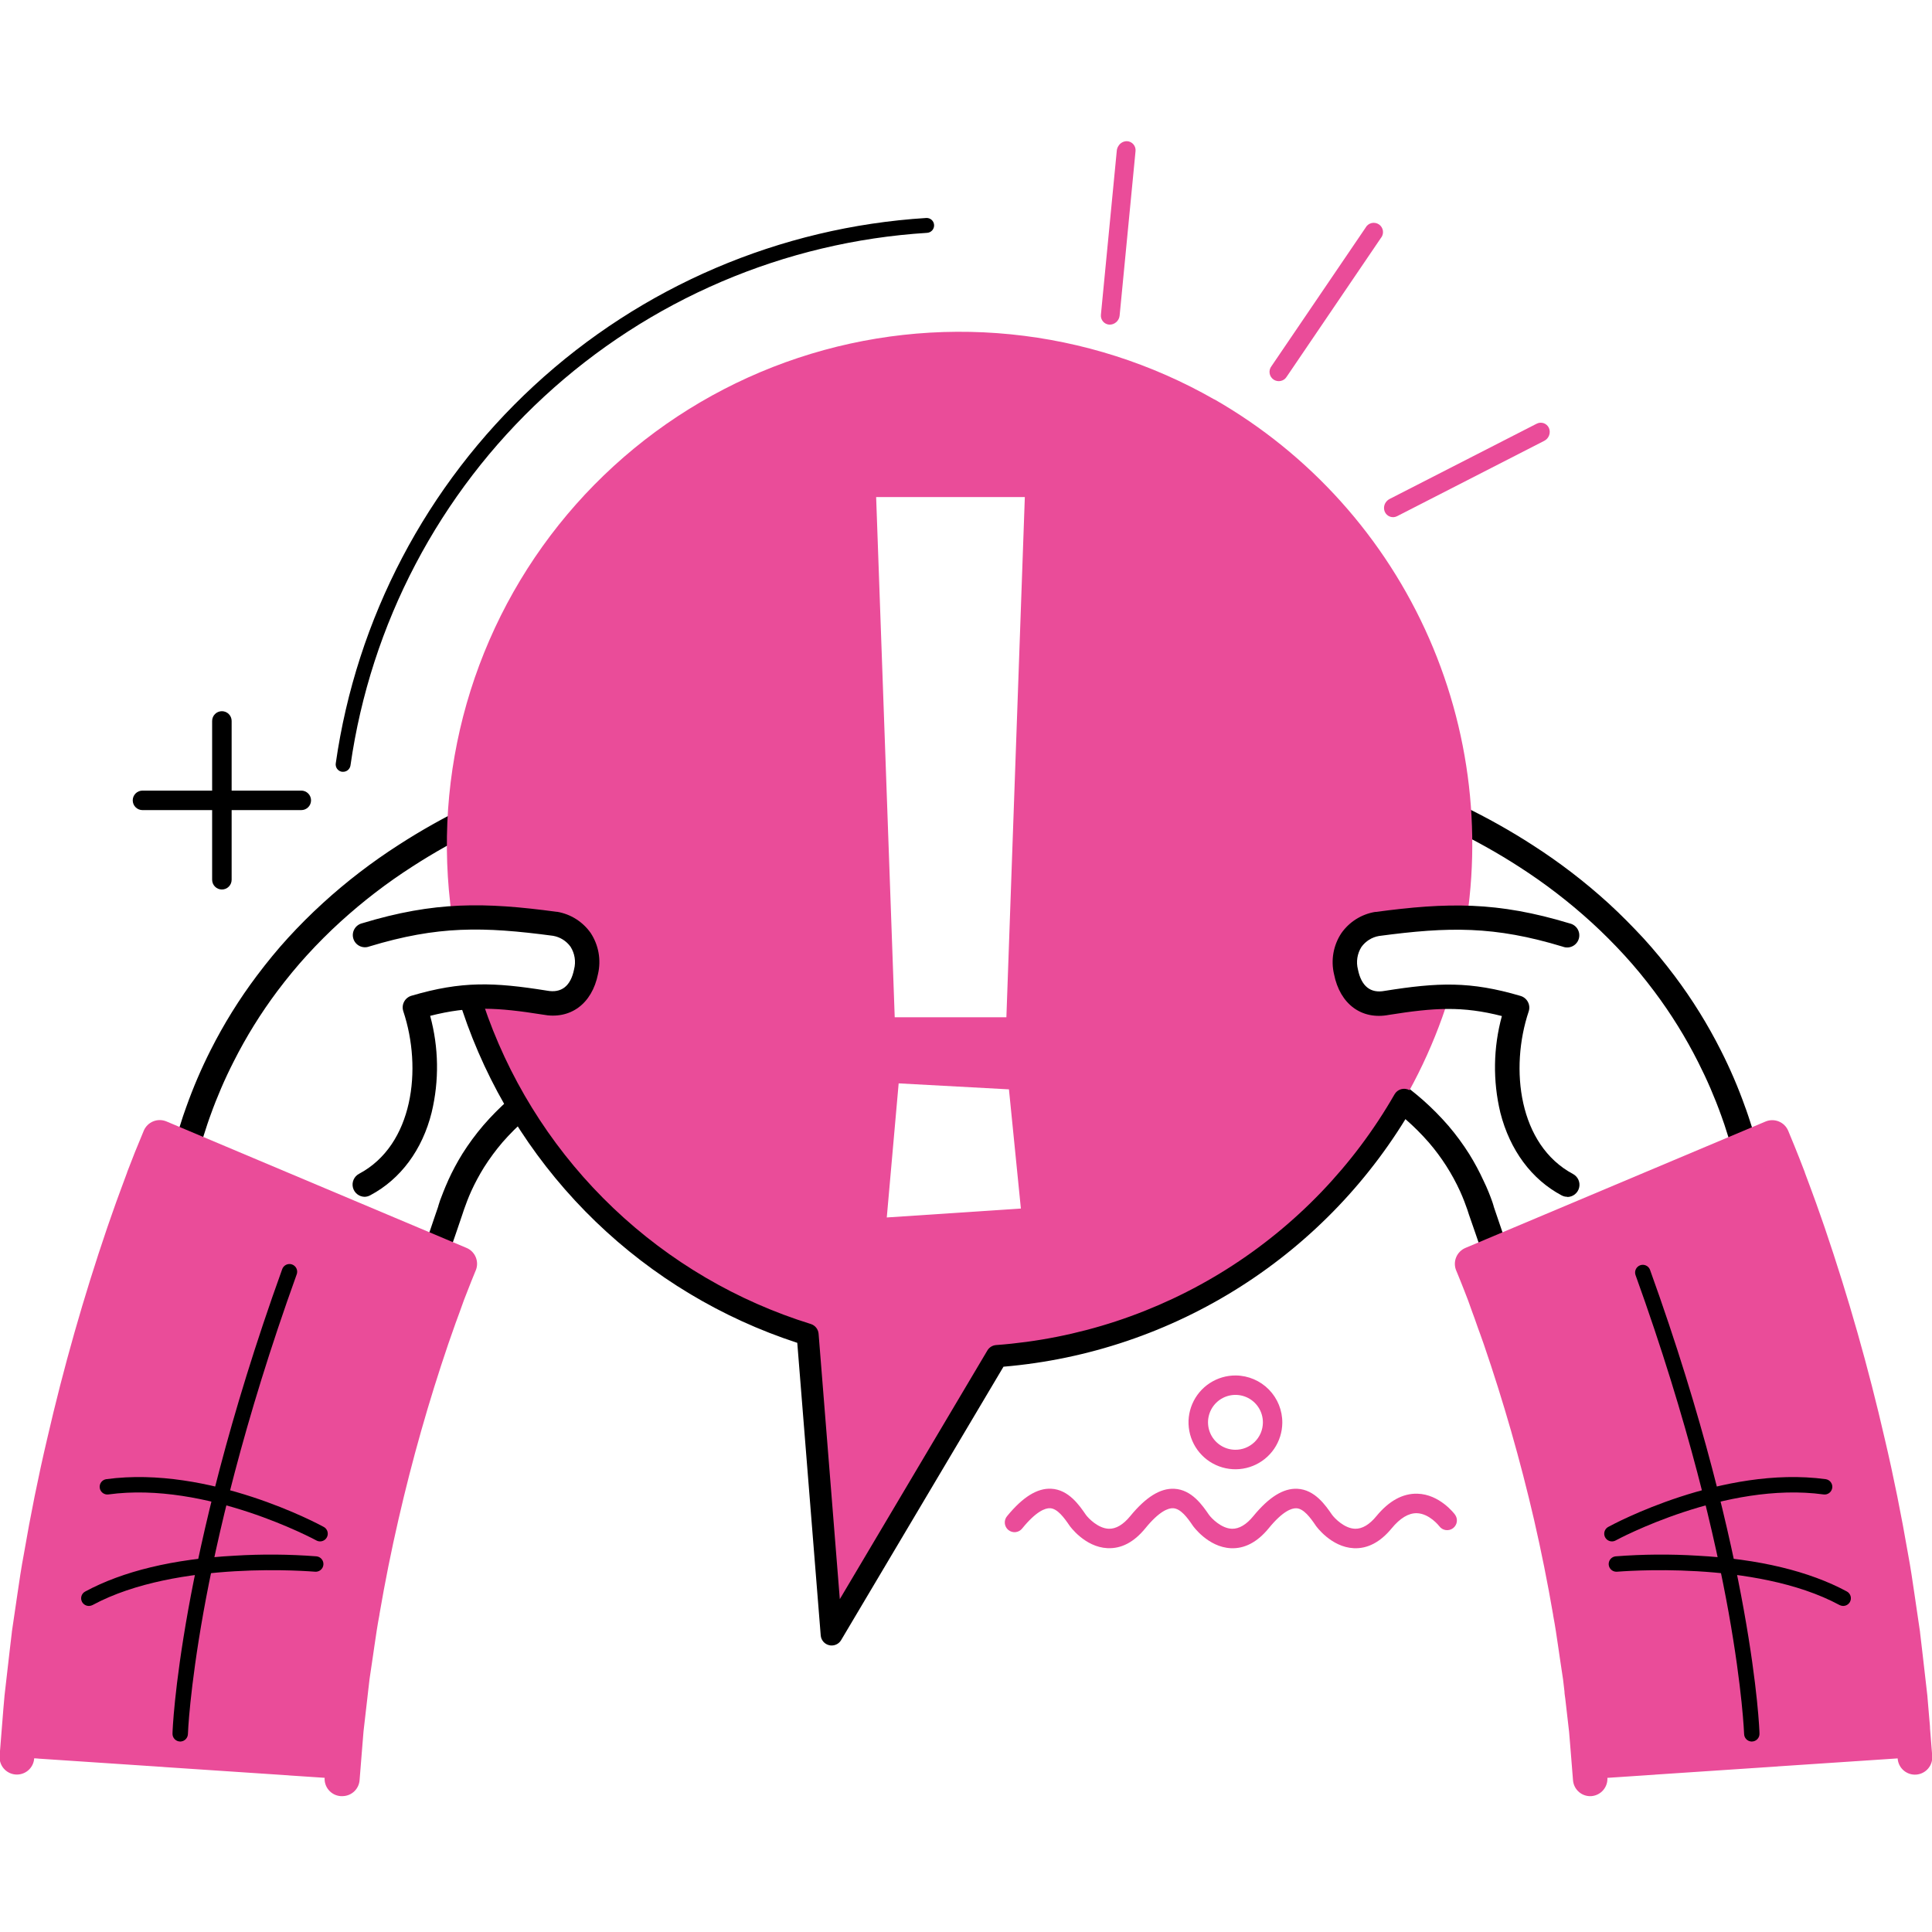 <svg viewBox="0 0 192 192" fill="none" xmlns="http://www.w3.org/2000/svg">
<rect x="0" y="0" width="192" height="192" fill="#333333" stroke="none"/>
<g clip-path="url(#clip0_3988_2039)">
<rect width="192" height="192" fill="white"/>
<path d="M118.555 151.64C118.555 151.64 120.045 153.753 122.316 153.859C123.677 153.924 124.941 153.264 126.067 151.898C127.451 150.195 128.347 149.868 128.836 149.891C129.56 149.923 130.22 150.814 130.778 151.64C130.778 151.64 132.269 153.753 134.539 153.859C135.9 153.924 137.165 153.264 138.291 151.898C139.131 150.874 139.975 150.366 140.792 150.38C142.056 150.408 143.021 151.654 143.039 151.677C143.193 151.883 143.422 152.02 143.676 152.057C143.931 152.094 144.189 152.029 144.396 151.875C144.602 151.721 144.739 151.492 144.776 151.238C144.813 150.983 144.748 150.725 144.594 150.518C144.534 150.435 143.071 148.497 140.852 148.442C139.403 148.405 138.037 149.153 136.791 150.666C136.09 151.524 135.37 151.944 134.664 151.926C133.607 151.894 132.643 150.897 132.38 150.541C131.743 149.619 130.677 148.036 128.923 147.953C127.539 147.888 126.113 148.774 124.558 150.666C123.857 151.524 123.137 151.944 122.431 151.926C121.374 151.894 120.405 150.897 120.147 150.541C119.51 149.619 118.444 148.036 116.69 147.953C115.306 147.888 113.88 148.774 112.325 150.666C111.624 151.524 110.904 151.944 110.198 151.926C109.141 151.894 108.172 150.897 107.914 150.541C107.277 149.619 106.211 148.031 104.457 147.948C103.073 147.884 101.647 148.769 100.092 150.661C100.007 150.759 99.942 150.873 99.902 150.996C99.862 151.119 99.846 151.249 99.857 151.378C99.867 151.507 99.904 151.633 99.964 151.747C100.024 151.862 100.106 151.964 100.206 152.046C100.306 152.128 100.422 152.19 100.546 152.227C100.67 152.264 100.8 152.276 100.929 152.261C101.058 152.247 101.182 152.207 101.295 152.144C101.408 152.081 101.507 151.996 101.587 151.894C102.971 150.191 103.871 149.863 104.356 149.886C105.085 149.919 105.74 150.809 106.303 151.635C106.303 151.635 107.789 153.749 110.059 153.855C111.444 153.919 112.69 153.259 113.811 151.894C115.195 150.191 116.095 149.863 116.58 149.886C117.336 149.923 117.996 150.809 118.555 151.64Z" fill="#EA4C99"/>
<path d="M29.942 78.569H23.02V71.647C23.02 71.39 22.918 71.144 22.736 70.962C22.555 70.78 22.308 70.678 22.051 70.678C21.794 70.678 21.548 70.78 21.366 70.962C21.184 71.144 21.082 71.39 21.082 71.647V78.569H14.16C13.903 78.569 13.657 78.671 13.475 78.853C13.293 79.035 13.191 79.281 13.191 79.538C13.191 79.795 13.293 80.042 13.475 80.223C13.657 80.405 13.903 80.507 14.16 80.507H21.082V87.429C21.082 87.686 21.184 87.932 21.366 88.114C21.548 88.296 21.794 88.398 22.051 88.398C22.308 88.398 22.555 88.296 22.736 88.114C22.918 87.932 23.02 87.686 23.02 87.429V80.507H29.942C30.199 80.507 30.445 80.405 30.627 80.223C30.809 80.042 30.911 79.795 30.911 79.538C30.911 79.281 30.809 79.035 30.627 78.853C30.445 78.671 30.199 78.569 29.942 78.569Z" fill="black"/>
<path d="M122.82 136.693C121.898 136.684 120.995 136.949 120.223 137.453C119.452 137.957 118.848 138.679 118.486 139.527C118.125 140.375 118.023 141.31 118.194 142.216C118.364 143.122 118.799 143.956 119.444 144.615C120.089 145.273 120.915 145.726 121.817 145.915C122.719 146.104 123.656 146.022 124.511 145.678C125.367 145.335 126.101 144.745 126.621 143.985C127.141 143.224 127.424 142.326 127.434 141.405C127.447 140.168 126.967 138.977 126.102 138.094C125.237 137.21 124.056 136.707 122.82 136.693ZM122.737 144.076C122.198 144.068 121.673 143.9 121.23 143.594C120.786 143.288 120.443 142.858 120.244 142.357C120.045 141.856 119.999 141.307 120.111 140.78C120.224 140.253 120.49 139.771 120.876 139.395C121.262 139.019 121.751 138.766 122.281 138.668C122.811 138.57 123.358 138.631 123.854 138.843C124.349 139.056 124.77 139.41 125.064 139.862C125.358 140.314 125.512 140.843 125.505 141.382C125.501 141.741 125.426 142.095 125.285 142.425C125.143 142.755 124.938 143.054 124.681 143.304C124.423 143.554 124.119 143.751 123.786 143.884C123.452 144.017 123.096 144.082 122.737 144.076Z" fill="#EA4C99"/>
<path d="M19.755 114.705C19.578 114.65 19.419 114.551 19.291 114.418C19.163 114.285 19.07 114.122 19.021 113.944C18.873 113.494 18.873 113.009 19.021 112.56C19.021 112.56 19.085 112.366 19.201 112.001C19.261 111.817 19.335 111.595 19.418 111.332C19.501 111.069 19.616 110.764 19.736 110.409C20.405 108.531 21.191 106.697 22.089 104.918C23.365 102.393 24.86 99.984 26.556 97.719C27.479 96.483 28.49 95.246 29.57 94.065C30.649 92.883 31.794 91.734 32.98 90.654C35.266 88.589 37.72 86.716 40.317 85.057C42.501 83.651 44.77 82.379 47.109 81.25C49.135 80.276 50.847 79.57 52.047 79.104C52.651 78.874 53.127 78.694 53.431 78.578L53.929 78.398C54.011 78.37 54.094 78.345 54.179 78.325L54.497 78.214C55.797 77.74 57.226 77.759 58.512 78.269C59.067 78.484 59.564 78.825 59.965 79.266C60.365 79.706 60.658 80.234 60.819 80.807C60.969 81.396 60.982 82.012 60.856 82.607L60.98 82.575C62.239 82.217 63.587 82.371 64.732 83.004C65.238 83.283 65.675 83.671 66.012 84.141C66.349 84.61 66.576 85.148 66.679 85.717C66.827 86.586 66.708 87.479 66.338 88.278C65.984 89.061 65.428 89.737 64.727 90.235C65.208 90.768 65.543 91.417 65.701 92.117C65.901 93.015 65.835 93.951 65.512 94.812C65.222 95.615 64.698 96.313 64.007 96.815C64.437 97.33 64.752 97.931 64.93 98.578C65.227 99.644 65.167 100.778 64.76 101.808C64.596 102.253 64.34 102.659 64.008 102.999C63.677 103.338 63.277 103.604 62.835 103.778C62.835 103.778 62.434 103.921 61.843 104.152C61.253 104.383 60.459 104.701 59.716 105.043C58.973 105.384 58.226 105.749 57.686 106.035L57.035 106.381L56.795 106.515C56.74 106.547 56.681 106.571 56.62 106.588L56.417 106.704L55.844 107.036C55.383 107.331 54.672 107.756 53.902 108.3C53.041 108.903 52.214 109.551 51.424 110.243C50.565 111.001 49.758 111.816 49.01 112.684C48.295 113.52 47.641 114.407 47.054 115.337C46.554 116.143 46.107 116.98 45.716 117.843C45.37 118.605 45.13 119.269 44.959 119.735C44.876 119.97 44.825 120.164 44.779 120.289C44.733 120.413 43.395 124.326 43.395 124.326C43.256 124.788 41.032 123.487 40.34 123.307L19.755 114.705Z" fill="white"/>
<path d="M40.897 124.936C40.601 124.802 40.154 124.594 40.02 124.557L39.932 124.534L19.32 115.914C18.96 115.792 18.635 115.586 18.369 115.314C18.104 115.042 17.906 114.712 17.792 114.35C17.559 113.641 17.559 112.876 17.792 112.167L18.189 110.926C18.253 110.732 18.332 110.515 18.415 110.28L18.516 109.994C19.202 108.065 20.01 106.181 20.934 104.355C22.242 101.763 23.777 99.292 25.521 96.972C26.541 95.615 27.579 94.351 28.613 93.22C29.716 92.016 30.888 90.839 32.106 89.732C34.438 87.606 36.945 85.682 39.6 83.977C41.824 82.537 44.136 81.238 46.522 80.087C48.197 79.284 49.89 78.546 51.556 77.9C52.179 77.66 52.659 77.48 52.982 77.365L53.49 77.18C53.591 77.143 53.697 77.111 53.804 77.083L54.057 76.996C54.833 76.722 55.648 76.581 56.471 76.58C57.338 76.576 58.199 76.745 59 77.079C59.735 77.372 60.393 77.832 60.921 78.422C61.45 79.012 61.834 79.716 62.045 80.48C62.1 80.683 62.142 80.889 62.17 81.098C63.282 81.065 64.383 81.336 65.354 81.882C66.022 82.257 66.6 82.775 67.046 83.399C67.492 84.023 67.795 84.737 67.933 85.491C68.118 86.618 67.958 87.775 67.472 88.809C67.201 89.405 66.838 89.954 66.397 90.438C66.628 90.875 66.802 91.34 66.913 91.822C67.175 92.966 67.093 94.162 66.678 95.26C66.44 95.897 66.092 96.488 65.649 97.004C65.855 97.393 66.017 97.803 66.134 98.227C66.508 99.571 66.43 101.001 65.912 102.297C65.679 102.91 65.32 103.466 64.858 103.931C64.397 104.396 63.842 104.759 63.231 104.996L63.019 105.07L62.267 105.356C61.865 105.513 61.062 105.818 60.209 106.219C59.562 106.51 58.847 106.861 58.252 107.174L57.615 107.511L57.385 107.64C57.297 107.693 57.204 107.736 57.108 107.77L56.462 108.148C56 108.443 55.331 108.845 54.616 109.357C53.796 109.93 53.008 110.546 52.253 111.203C51.435 111.921 50.664 112.692 49.946 113.51C49.272 114.299 48.655 115.134 48.1 116.011C47.63 116.768 47.207 117.554 46.836 118.365C46.526 119.057 46.305 119.652 46.125 120.164C46.084 120.275 46.051 120.376 46.019 120.478L45.954 120.676C45.862 120.963 44.81 124.045 44.57 124.705C44.472 125 44.28 125.255 44.025 125.432C43.77 125.609 43.464 125.699 43.153 125.688C42.623 125.725 41.944 125.429 40.897 124.936ZM44.538 117.308C44.954 116.393 45.429 115.505 45.959 114.65C46.58 113.666 47.27 112.729 48.026 111.844C48.814 110.931 49.664 110.072 50.569 109.274C51.395 108.551 52.259 107.874 53.158 107.244C53.956 106.685 54.653 106.252 55.169 105.933L55.534 105.721L56.125 105.384L56.217 105.356L57.084 104.895C57.73 104.558 58.497 104.184 59.184 103.875C60.107 103.464 60.947 103.123 61.376 102.952C61.93 102.735 62.23 102.625 62.414 102.56C62.679 102.442 62.918 102.272 63.115 102.059C63.313 101.847 63.465 101.596 63.563 101.323C63.864 100.556 63.906 99.712 63.683 98.919C63.56 98.453 63.334 98.019 63.023 97.65L62.1 96.579L63.245 95.763C63.725 95.407 64.09 94.918 64.292 94.355C64.526 93.73 64.574 93.051 64.431 92.399C64.32 91.915 64.088 91.467 63.757 91.097L62.779 90.018L63.969 89.178C64.481 88.811 64.889 88.316 65.151 87.743C65.412 87.18 65.499 86.551 65.4 85.939C65.329 85.556 65.173 85.195 64.945 84.881C64.717 84.566 64.421 84.306 64.08 84.12C63.552 83.819 62.954 83.66 62.345 83.659C61.996 83.661 61.648 83.709 61.311 83.802L59.152 84.393L59.581 82.325C59.668 81.928 59.66 81.515 59.558 81.121C59.449 80.739 59.251 80.389 58.982 80.097C58.713 79.805 58.379 79.581 58.007 79.441C57.523 79.242 57.004 79.142 56.48 79.146C55.949 79.149 55.422 79.239 54.92 79.414L54.533 79.552H54.459L54.367 79.58L53.868 79.76C53.559 79.87 53.098 80.046 52.484 80.276C50.883 80.9 49.254 81.606 47.639 82.385C45.344 83.487 43.122 84.732 40.985 86.114C38.451 87.741 36.058 89.578 33.832 91.605C32.669 92.662 31.553 93.783 30.505 94.932C29.527 96.003 28.539 97.198 27.566 98.49C25.916 100.693 24.463 103.037 23.223 105.495C22.341 107.225 21.571 109.01 20.916 110.838L20.81 111.129C20.736 111.341 20.667 111.535 20.611 111.706L20.215 112.933C20.158 113.108 20.15 113.295 20.192 113.473L40.777 122.093C41.188 122.238 41.59 122.408 41.981 122.601C42.133 122.67 42.337 122.767 42.544 122.854C43.006 121.47 43.518 119.998 43.55 119.897V119.874L43.587 119.754C43.619 119.638 43.67 119.481 43.735 119.292C43.887 118.9 44.155 118.157 44.538 117.317V117.308Z" fill="black"/>
<path d="M172.245 114.705C172.421 114.65 172.582 114.551 172.71 114.418C172.839 114.285 172.933 114.122 172.983 113.944C173.128 113.494 173.128 113.01 172.983 112.56C172.983 112.56 172.923 112.366 172.803 112.001C172.748 111.817 172.674 111.595 172.591 111.332C172.508 111.069 172.392 110.764 172.272 110.409C170.644 105.863 168.346 101.586 165.452 97.719C164.529 96.483 163.519 95.246 162.439 94.065C161.359 92.883 160.21 91.734 159.024 90.654C156.745 88.58 154.297 86.698 151.706 85.029C149.521 83.624 147.252 82.353 144.913 81.222C142.887 80.249 141.175 79.543 139.971 79.077C139.371 78.846 138.896 78.666 138.587 78.551L138.093 78.371C138.01 78.341 137.925 78.317 137.839 78.297L137.525 78.186C136.226 77.712 134.797 77.731 133.511 78.242C132.664 78.562 131.962 79.177 131.533 79.974C131.104 80.771 130.977 81.696 131.176 82.579L131.047 82.547C129.788 82.189 128.44 82.344 127.295 82.976C126.789 83.255 126.352 83.644 126.015 84.113C125.678 84.582 125.45 85.121 125.348 85.689C125.202 86.558 125.321 87.45 125.689 88.25C126.044 89.034 126.602 89.709 127.304 90.207C126.823 90.74 126.488 91.389 126.33 92.09C126.128 92.987 126.194 93.924 126.52 94.784C126.808 95.588 127.333 96.286 128.024 96.787C127.591 97.3 127.276 97.902 127.101 98.55C126.804 99.616 126.864 100.751 127.272 101.78C127.435 102.226 127.691 102.632 128.023 102.971C128.355 103.311 128.754 103.576 129.196 103.75C129.196 103.75 129.593 103.893 130.188 104.124C130.783 104.355 131.573 104.673 132.311 105.015C133.049 105.356 133.806 105.721 134.346 106.007L134.992 106.353L135.232 106.487C135.287 106.518 135.346 106.543 135.407 106.561L135.615 106.676L136.187 107.008C136.648 107.304 137.355 107.728 138.13 108.273C138.989 108.876 139.816 109.525 140.608 110.215C141.464 110.974 142.269 111.79 143.017 112.656C143.734 113.491 144.387 114.378 144.973 115.31C145.474 116.115 145.923 116.952 146.316 117.815C146.662 118.577 146.902 119.241 147.068 119.707C147.156 119.943 147.207 120.137 147.248 120.261C147.29 120.386 148.632 124.299 148.632 124.299C148.771 124.76 151 123.459 151.692 123.279L172.245 114.705Z" fill="white"/>
<path d="M148.785 125.725C148.475 125.735 148.169 125.645 147.914 125.468C147.659 125.291 147.468 125.036 147.369 124.742C147.147 124.082 146.095 120.999 145.984 120.713L145.92 120.515C145.892 120.413 145.859 120.312 145.818 120.201C145.638 119.689 145.421 119.094 145.107 118.401C144.307 116.645 143.261 115.01 142.002 113.547C141.286 112.726 140.515 111.955 139.695 111.24C138.942 110.583 138.155 109.967 137.337 109.394C136.603 108.882 135.952 108.471 135.491 108.185L134.845 107.807C134.749 107.771 134.656 107.728 134.568 107.677L134.337 107.548L133.705 107.211C133.11 106.898 132.39 106.547 131.748 106.256C130.89 105.868 130.087 105.55 129.686 105.393L128.934 105.107L128.721 105.033C128.111 104.797 127.557 104.434 127.095 103.969C126.634 103.504 126.276 102.947 126.045 102.334C125.527 101.038 125.449 99.608 125.823 98.264C125.932 97.841 126.087 97.431 126.285 97.041C125.84 96.526 125.492 95.935 125.256 95.297C124.841 94.199 124.758 93.004 125.016 91.859C125.127 91.376 125.302 90.911 125.537 90.475C125.093 89.993 124.728 89.443 124.457 88.846C123.981 87.809 123.83 86.652 124.024 85.528C124.162 84.774 124.464 84.059 124.91 83.435C125.356 82.811 125.934 82.294 126.603 81.919C127.572 81.373 128.671 81.102 129.783 81.135C129.81 80.926 129.852 80.72 129.907 80.516C130.119 79.753 130.504 79.05 131.032 78.46C131.56 77.87 132.218 77.41 132.953 77.116C133.756 76.782 134.617 76.613 135.486 76.617C136.307 76.618 137.121 76.758 137.895 77.032L138.149 77.12C138.255 77.148 138.361 77.18 138.462 77.217L138.975 77.402C139.298 77.517 139.778 77.697 140.401 77.937C142.066 78.583 143.76 79.321 145.435 80.124C147.821 81.276 150.133 82.575 152.357 84.014C155.011 85.72 157.518 87.644 159.851 89.769C161.064 90.876 162.241 92.076 163.339 93.257C164.373 94.388 165.416 95.652 166.436 97.009C168.178 99.329 169.712 101.8 171.018 104.392C171.945 106.217 172.752 108.101 173.436 110.031L173.542 110.317C173.625 110.552 173.699 110.778 173.763 110.963L174.165 112.204C174.396 112.913 174.396 113.678 174.165 114.387C174.052 114.749 173.855 115.08 173.591 115.351C173.326 115.623 173.001 115.829 172.642 115.951L152.029 124.571L151.941 124.594C151.803 124.631 151.36 124.839 151.06 124.973C150.054 125.429 149.376 125.725 148.785 125.725ZM148.255 119.301C148.324 119.481 148.37 119.638 148.407 119.763C148.444 119.887 148.43 119.85 148.444 119.883V119.906C148.476 120.007 148.979 121.484 149.45 122.864L150.013 122.61C150.403 122.416 150.806 122.247 151.217 122.102L171.756 113.515C171.81 113.339 171.81 113.151 171.756 112.975L171.364 111.747C171.309 111.577 171.239 111.383 171.161 111.171L171.059 110.88C170.403 109.052 169.632 107.268 168.752 105.536C167.511 103.078 166.057 100.735 164.405 98.531C163.436 97.239 162.449 96.044 161.47 94.974C160.418 93.825 159.301 92.703 158.143 91.647C155.916 89.62 153.524 87.784 150.991 86.155C148.852 84.773 146.628 83.528 144.332 82.427C142.722 81.647 141.102 80.941 139.492 80.318L138.107 79.801L137.604 79.621L137.512 79.594H137.438L137.05 79.455C136.55 79.281 136.025 79.19 135.495 79.188C134.972 79.183 134.452 79.283 133.968 79.483C133.596 79.621 133.261 79.845 132.991 80.137C132.722 80.429 132.525 80.78 132.417 81.162C132.315 81.556 132.307 81.969 132.394 82.367L132.824 84.434L130.659 83.844C130.323 83.75 129.975 83.702 129.626 83.701C129.019 83.701 128.422 83.86 127.895 84.162C127.554 84.347 127.258 84.607 127.029 84.921C126.801 85.236 126.646 85.598 126.576 85.98C126.474 86.593 126.561 87.222 126.825 87.784C127.085 88.357 127.491 88.852 128.001 89.219L129.192 90.059L128.214 91.139C127.882 91.508 127.652 91.956 127.545 92.44C127.396 93.092 127.445 93.773 127.683 94.397C127.884 94.96 128.249 95.45 128.731 95.804L129.875 96.621L128.952 97.692C128.641 98.061 128.416 98.494 128.292 98.961C128.064 99.753 128.107 100.599 128.412 101.365C128.509 101.638 128.66 101.888 128.857 102.101C129.054 102.313 129.292 102.484 129.557 102.601C129.746 102.666 130.041 102.777 130.599 102.994C131.029 103.16 131.878 103.501 132.791 103.917C133.474 104.226 134.24 104.6 134.891 104.936L135.758 105.398L135.846 105.426L136.437 105.762L136.801 105.975C137.323 106.293 138.019 106.727 138.818 107.285C139.716 107.915 140.58 108.593 141.406 109.316C142.309 110.116 143.159 110.974 143.949 111.886C144.703 112.77 145.393 113.708 146.012 114.691C146.543 115.546 147.02 116.434 147.438 117.349C147.835 118.157 148.111 118.9 148.255 119.301Z" fill="black"/>
<path d="M152.697 42.115L138.092 49.59C137.943 49.67 137.815 49.784 137.718 49.922C137.623 50.059 137.564 50.219 137.548 50.386C137.531 50.552 137.558 50.72 137.626 50.873C137.676 50.984 137.749 51.084 137.84 51.166C137.931 51.248 138.038 51.311 138.154 51.35C138.27 51.389 138.393 51.404 138.515 51.393C138.637 51.382 138.755 51.347 138.863 51.288L153.468 43.808C153.693 43.693 153.866 43.496 153.952 43.258C154.038 43.02 154.029 42.758 153.929 42.525C153.878 42.415 153.805 42.316 153.714 42.235C153.624 42.154 153.517 42.092 153.402 42.053C153.287 42.015 153.164 42 153.043 42.011C152.922 42.022 152.804 42.057 152.697 42.115Z" fill="#EA4C99"/>
<path d="M126.566 37.722C126.67 37.792 126.786 37.84 126.909 37.863C127.032 37.887 127.158 37.885 127.28 37.858C127.403 37.832 127.518 37.78 127.62 37.708C127.721 37.635 127.807 37.542 127.872 37.435L137.221 23.666C137.306 23.567 137.368 23.452 137.405 23.327C137.442 23.203 137.452 23.072 137.435 22.943C137.418 22.814 137.373 22.69 137.305 22.58C137.237 22.469 137.146 22.374 137.038 22.301C136.93 22.228 136.809 22.179 136.681 22.157C136.553 22.134 136.421 22.139 136.295 22.17C136.169 22.202 136.051 22.26 135.949 22.34C135.847 22.421 135.763 22.522 135.703 22.637L126.363 36.383C126.284 36.483 126.226 36.597 126.193 36.72C126.161 36.843 126.154 36.971 126.173 37.097C126.192 37.222 126.236 37.343 126.304 37.45C126.372 37.558 126.461 37.65 126.566 37.722Z" fill="#EA4C99"/>
<path d="M111.268 31.358L112.847 15.027C112.861 14.906 112.85 14.783 112.815 14.666C112.779 14.55 112.721 14.441 112.642 14.348C112.563 14.254 112.466 14.178 112.357 14.124C112.248 14.069 112.129 14.037 112.007 14.031C111.837 14.028 111.67 14.068 111.521 14.149C111.373 14.23 111.247 14.348 111.158 14.492C111.064 14.63 111.005 14.788 110.987 14.954L109.409 31.261C109.394 31.383 109.404 31.506 109.439 31.623C109.474 31.74 109.532 31.849 109.61 31.942C109.688 32.036 109.785 32.113 109.894 32.168C110.003 32.223 110.122 32.255 110.244 32.263C110.498 32.27 110.744 32.18 110.934 32.012C111.125 31.844 111.244 31.611 111.268 31.358Z" fill="#EA4C99"/>
<path d="M120.687 39.701C114.471 36.144 107.574 33.937 100.447 33.224C93.321 32.512 86.124 33.309 79.326 35.564C72.528 37.82 66.281 41.483 60.994 46.315C55.707 51.146 51.497 57.038 48.64 63.606C45.782 70.173 44.341 77.27 44.411 84.432C44.48 91.594 46.058 98.661 49.042 105.172C52.026 111.683 56.349 117.492 61.728 122.221C67.108 126.949 73.424 130.491 80.264 132.614L82.65 162.433L99.078 134.746C109.963 133.946 120.304 129.673 128.58 122.556C136.855 115.439 142.627 105.854 145.046 95.21C147.466 84.567 146.405 73.428 142.02 63.433C137.635 53.438 130.157 45.114 120.687 39.687V39.701Z" fill="#EA4C99"/>
<path d="M82.651 163.527C82.569 163.529 82.486 163.52 82.406 163.499C82.18 163.447 81.975 163.325 81.823 163.149C81.671 162.973 81.58 162.753 81.562 162.521L79.232 133.449C71.729 131.002 64.879 126.885 59.199 121.406C53.519 115.927 49.157 109.231 46.441 101.822C46.113 100.922 45.804 100.003 45.518 99.09C45.476 98.952 45.462 98.808 45.476 98.665C45.49 98.522 45.532 98.383 45.6 98.256C45.667 98.129 45.759 98.017 45.87 97.925C45.981 97.834 46.11 97.766 46.247 97.724C46.385 97.682 46.529 97.668 46.672 97.682C46.815 97.696 46.954 97.738 47.081 97.806C47.208 97.873 47.32 97.965 47.411 98.076C47.503 98.187 47.571 98.315 47.613 98.453C47.881 99.325 48.176 100.206 48.49 101.069C51.133 108.28 55.404 114.784 60.971 120.076C66.537 125.368 73.248 129.305 80.584 131.58C80.792 131.646 80.976 131.773 81.112 131.944C81.249 132.115 81.331 132.322 81.35 132.54L83.459 158.921L98.128 134.202C98.218 134.051 98.344 133.925 98.493 133.832C98.642 133.74 98.811 133.685 98.986 133.671C107.122 133.072 114.986 130.488 121.89 126.143C128.794 121.799 134.528 115.828 138.588 108.753C138.732 108.5 138.971 108.316 139.251 108.24C139.532 108.164 139.831 108.202 140.083 108.346C140.335 108.491 140.519 108.73 140.596 109.01C140.672 109.29 140.633 109.589 140.489 109.842C136.302 117.146 130.405 123.326 123.305 127.85C116.205 132.375 108.114 135.111 99.725 135.821L83.574 163.019C83.476 163.175 83.339 163.303 83.178 163.392C83.016 163.481 82.835 163.527 82.651 163.527Z" fill="black"/>
<path d="M155.68 92.925C148.675 90.798 143.899 90.885 136.876 91.827C134.938 92.173 133.249 93.871 133.784 96.579C134.282 99.081 135.976 100.031 137.863 99.667C142.75 98.887 145.8 98.67 150.784 100.128C148.564 106.778 150.036 114.678 155.772 117.719L155.68 92.925Z" fill="white"/>
<path d="M155.757 118.937C155.559 118.937 155.364 118.888 155.189 118.794C152.208 117.211 150.049 114.295 149.103 110.575C148.345 107.413 148.397 104.11 149.255 100.973C145.328 99.971 142.578 100.133 138.033 100.857C135.319 101.379 133.164 99.796 132.574 96.81C132.411 96.119 132.392 95.402 132.516 94.703C132.641 94.004 132.907 93.337 133.298 92.745C133.687 92.189 134.181 91.716 134.754 91.353C135.327 90.99 135.966 90.745 136.635 90.631H136.69C143.852 89.672 148.803 89.584 156.006 91.771C156.168 91.808 156.321 91.877 156.455 91.976C156.589 92.074 156.701 92.199 156.785 92.343C156.869 92.486 156.922 92.646 156.941 92.811C156.96 92.976 156.945 93.143 156.897 93.302C156.848 93.461 156.768 93.609 156.66 93.735C156.552 93.862 156.419 93.964 156.27 94.037C156.121 94.11 155.958 94.151 155.792 94.159C155.626 94.165 155.46 94.138 155.305 94.078C148.494 92.011 143.985 92.09 137.041 93.017C136.338 93.139 135.712 93.532 135.296 94.111C135.09 94.439 134.953 94.806 134.893 95.189C134.834 95.573 134.853 95.964 134.95 96.34C135.283 98.005 136.196 98.744 137.613 98.471C142.915 97.627 146.108 97.498 151.11 98.974C151.267 99.02 151.412 99.097 151.538 99.2C151.664 99.303 151.768 99.431 151.843 99.575C151.919 99.72 151.964 99.878 151.977 100.04C151.99 100.203 151.97 100.366 151.918 100.52C150.021 106.201 150.921 113.787 156.325 116.671C156.563 116.798 156.752 117.002 156.862 117.248C156.972 117.495 156.996 117.772 156.931 118.034C156.866 118.297 156.715 118.53 156.502 118.696C156.289 118.863 156.027 118.954 155.757 118.955V118.937Z" fill="black"/>
<path d="M176.097 113.035L176.181 113.229C176.231 113.349 176.305 113.529 176.397 113.764C176.49 113.999 176.61 114.271 176.743 114.604C176.877 114.936 177.025 115.314 177.205 115.73L177.74 117.114C177.925 117.612 178.128 118.148 178.34 118.724C178.802 119.873 179.217 121.161 179.724 122.568C182.041 129.405 184.004 136.356 185.608 143.394C186.494 147.224 187.26 151.081 187.883 154.727C188.229 156.54 188.46 158.317 188.713 159.992C188.838 160.832 188.958 161.653 189.074 162.442C189.189 163.231 189.258 164.002 189.346 164.749C189.512 166.226 189.669 167.578 189.807 168.778C189.946 169.978 189.996 171.039 190.066 171.902C190.204 173.637 190.283 174.629 190.283 174.629L158.027 176.793C158.027 176.793 157.963 175.977 157.847 174.541C157.787 173.826 157.727 172.959 157.635 171.957C157.543 170.956 157.39 169.835 157.247 168.607C157.178 167.989 157.109 167.352 157.026 166.688C156.943 166.023 156.827 165.34 156.721 164.639C156.509 163.254 156.324 161.745 156.024 160.213C155.503 157.149 154.857 153.887 154.105 150.643C152.744 144.706 151.079 138.842 149.116 133.076C148.71 131.917 148.346 130.842 147.995 129.924L147.534 128.627C147.382 128.24 147.243 127.88 147.119 127.557C146.994 127.234 146.879 126.943 146.782 126.708C146.685 126.472 146.602 126.246 146.532 126.103C146.463 125.96 146.417 125.808 146.385 125.739C146.352 125.669 146.334 125.623 146.334 125.623L176.097 113.035Z" fill="#EA4C99"/>
<path d="M157.898 178.496C157.985 178.503 158.073 178.503 158.161 178.496C158.614 178.458 159.034 178.243 159.329 177.898C159.625 177.552 159.772 177.104 159.739 176.65L159.559 174.398C159.536 174.135 159.513 173.859 159.49 173.559C159.448 173.037 159.407 172.442 159.347 171.796C159.345 171.784 159.345 171.771 159.347 171.759L158.959 168.404C158.931 168.178 158.908 167.943 158.88 167.721C158.834 167.315 158.788 166.895 158.733 166.466C158.735 166.454 158.735 166.441 158.733 166.429L158.433 164.38C158.368 163.974 158.313 163.573 158.253 163.162C158.101 162.115 157.944 161.03 157.727 159.9C157.173 156.67 156.518 153.439 155.789 150.251C154.412 144.255 152.73 138.333 150.75 132.508L150.39 131.479C150.118 130.704 149.864 129.975 149.61 129.315L149.149 128.023C149.149 128.023 149.149 128.023 149.149 128L148.733 126.929L148.581 126.541L175.197 115.31C175.326 115.617 175.465 115.968 175.613 116.362L176.148 117.746L176.739 119.343C177.062 120.197 177.389 121.133 177.735 122.112L178.1 123.154C180.405 129.929 182.363 136.816 183.965 143.79C184.814 147.482 185.575 151.261 186.217 155.031V155.064C186.461 156.365 186.651 157.671 186.835 158.931C186.904 159.392 186.969 159.826 187.034 160.269L187.389 162.687C187.454 163.197 187.513 163.7 187.569 164.196C187.596 164.45 187.624 164.708 187.656 164.957L188.118 168.963C188.192 169.752 188.247 170.485 188.303 171.136C188.303 171.459 188.349 171.768 188.372 172.059L188.589 174.777C188.606 175.002 188.668 175.222 188.771 175.423C188.874 175.625 189.016 175.804 189.188 175.951C189.36 176.097 189.559 176.209 189.774 176.279C189.989 176.348 190.216 176.375 190.441 176.357C190.667 176.339 190.887 176.277 191.088 176.174C191.289 176.072 191.468 175.93 191.615 175.758C191.762 175.586 191.874 175.387 191.943 175.172C192.013 174.957 192.04 174.73 192.022 174.505L191.805 171.782C191.805 171.496 191.759 171.191 191.736 170.859C191.68 170.195 191.62 169.442 191.547 168.621C191.547 168.621 191.547 168.593 191.547 168.584L191.085 164.556C191.057 164.302 191.03 164.053 190.997 163.799C190.942 163.287 190.882 162.765 190.813 162.235C190.813 162.235 190.813 162.235 190.813 162.198L190.453 159.752C190.388 159.314 190.324 158.875 190.259 158.428C190.07 157.136 189.876 155.802 189.618 154.427C188.958 150.601 188.192 146.762 187.31 143.015C185.681 135.919 183.69 128.912 181.344 122.019C181.215 121.655 181.095 121.309 180.979 120.972C180.624 119.961 180.292 119.006 179.955 118.12L179.36 116.523C179.362 116.516 179.362 116.508 179.36 116.5L178.824 115.116C178.658 114.696 178.511 114.313 178.363 113.962L177.712 112.38C177.625 112.171 177.497 111.981 177.337 111.821C177.176 111.662 176.985 111.535 176.776 111.45C176.566 111.364 176.341 111.32 176.115 111.322C175.889 111.323 175.664 111.369 175.456 111.457L145.642 124.013C145.432 124.1 145.242 124.228 145.082 124.389C144.922 124.55 144.795 124.741 144.71 124.951C144.624 125.161 144.581 125.386 144.582 125.613C144.584 125.84 144.63 126.065 144.719 126.274L144.769 126.389C144.797 126.454 144.843 126.565 144.899 126.708L145.148 127.321C145.24 127.543 145.346 127.815 145.475 128.143L145.886 129.204L146.347 130.487C146.587 131.105 146.809 131.816 147.095 132.568C147.215 132.9 147.335 133.246 147.46 133.597C149.42 139.313 151.085 145.125 152.448 151.012C153.163 154.122 153.805 157.311 154.349 160.49C154.349 160.49 154.349 160.518 154.349 160.527C154.552 161.579 154.704 162.631 154.852 163.647C154.912 164.067 154.972 164.477 155.032 164.883L155.336 166.909C155.383 167.315 155.429 167.707 155.475 168.095C155.475 168.33 155.526 168.556 155.553 168.792L155.936 172.123C155.992 172.737 156.033 173.309 156.075 173.812C156.099 174.12 156.122 174.406 156.144 174.671L156.324 176.918C156.356 177.325 156.532 177.708 156.82 177.997C157.108 178.286 157.49 178.463 157.898 178.496Z" fill="#EA4C99"/>
<path d="M174.039 173.069H174.118C174.218 173.066 174.317 173.044 174.409 173.002C174.5 172.961 174.582 172.902 174.651 172.829C174.72 172.755 174.773 172.669 174.808 172.575C174.843 172.481 174.86 172.381 174.856 172.28C174.856 172.105 174.708 167.823 173.292 159.964C171.99 152.733 169.319 141.003 163.966 126.163C163.89 125.983 163.747 125.838 163.568 125.76C163.388 125.681 163.186 125.674 163.001 125.74C162.817 125.806 162.665 125.941 162.577 126.115C162.488 126.29 162.47 126.492 162.526 126.68C167.842 141.419 170.495 153.066 171.787 160.236C173.172 167.984 173.324 172.285 173.329 172.331C173.335 172.52 173.411 172.7 173.542 172.837C173.673 172.973 173.851 173.056 174.039 173.069Z" fill="black"/>
<path d="M183.12 159.595C183.268 159.604 183.414 159.572 183.543 159.501C183.673 159.429 183.779 159.323 183.849 159.194C183.945 159.015 183.966 158.807 183.908 158.613C183.85 158.42 183.718 158.257 183.54 158.16C179.821 156.153 174.819 154.93 168.677 154.602C165.975 154.437 163.264 154.458 160.565 154.667C160.362 154.686 160.176 154.784 160.046 154.941C159.916 155.098 159.854 155.299 159.872 155.502C159.891 155.705 159.99 155.891 160.147 156.021C160.304 156.151 160.505 156.213 160.708 156.194C160.846 156.194 174.394 154.967 182.811 159.507C182.908 159.556 183.013 159.586 183.12 159.595Z" fill="black"/>
<path d="M160.14 153.181C160.286 153.191 160.432 153.159 160.56 153.089C160.667 153.029 171.487 147.182 181.224 148.516C181.324 148.529 181.425 148.523 181.523 148.498C181.62 148.472 181.711 148.428 181.791 148.367C181.871 148.306 181.939 148.23 181.989 148.143C182.04 148.056 182.073 147.96 182.087 147.86C182.101 147.761 182.095 147.659 182.069 147.562C182.043 147.465 181.999 147.373 181.938 147.293C181.877 147.213 181.801 147.146 181.714 147.095C181.627 147.044 181.531 147.011 181.432 146.998C171.178 145.613 160.283 151.492 159.822 151.746C159.677 151.826 159.562 151.95 159.494 152.101C159.426 152.252 159.408 152.421 159.444 152.583C159.48 152.744 159.567 152.89 159.693 152.998C159.818 153.106 159.975 153.17 160.14 153.181Z" fill="black"/>
<path d="M55.152 91.827C48.128 90.904 43.352 90.797 36.343 92.925L36.246 117.728C41.982 114.687 43.449 106.787 41.23 100.137C46.222 98.67 49.277 98.887 54.15 99.676C56.042 100.04 57.736 99.09 58.229 96.589C58.774 93.871 57.085 92.173 55.152 91.827Z" fill="white"/>
<path d="M36.247 118.937C35.977 118.936 35.714 118.845 35.502 118.678C35.289 118.511 35.138 118.278 35.073 118.016C35.008 117.754 35.032 117.477 35.142 117.23C35.252 116.983 35.441 116.78 35.679 116.653C41.083 113.787 41.978 106.201 40.081 100.502C40.03 100.347 40.009 100.184 40.022 100.022C40.035 99.859 40.08 99.701 40.156 99.557C40.231 99.412 40.335 99.285 40.461 99.182C40.587 99.078 40.733 99.002 40.889 98.956C45.896 97.479 49.089 97.609 54.349 98.448C55.803 98.725 56.721 97.987 57.053 96.321C57.15 95.945 57.169 95.554 57.108 95.171C57.048 94.787 56.91 94.42 56.703 94.092C56.289 93.513 55.664 93.121 54.963 92.999C48.018 92.076 43.51 91.993 36.699 94.06C36.544 94.119 36.379 94.145 36.214 94.137C36.049 94.129 35.887 94.088 35.738 94.015C35.59 93.942 35.458 93.84 35.35 93.714C35.243 93.588 35.163 93.441 35.115 93.283C35.066 93.125 35.051 92.959 35.069 92.794C35.088 92.63 35.14 92.471 35.222 92.328C35.304 92.184 35.415 92.059 35.548 91.96C35.681 91.861 35.832 91.791 35.993 91.753C43.196 89.566 48.152 89.653 55.314 90.613H55.369C56.038 90.727 56.676 90.973 57.249 91.335C57.822 91.698 58.317 92.171 58.706 92.726C59.094 93.32 59.359 93.986 59.484 94.685C59.608 95.384 59.59 96.1 59.43 96.792C58.835 99.777 56.661 101.36 53.929 100.829C49.421 100.114 46.675 99.953 42.749 100.954C43.605 104.092 43.656 107.395 42.896 110.557C41.973 114.276 39.795 117.192 36.814 118.775C36.641 118.875 36.446 118.93 36.247 118.937Z" fill="black"/>
<path d="M15.901 113.035L15.823 113.229L15.601 113.764L15.26 114.604C15.121 114.941 14.974 115.314 14.798 115.73L14.263 117.114C14.078 117.612 13.88 118.148 13.663 118.724C13.229 119.873 12.791 121.161 12.279 122.568C9.961 129.405 7.996 136.356 6.391 143.394C5.505 147.224 4.739 151.081 4.116 154.727C3.774 156.54 3.543 158.317 3.285 159.992C3.16 160.832 3.045 161.653 2.93 162.442C2.814 163.231 2.745 164.002 2.658 164.749C2.487 166.226 2.335 167.578 2.196 168.778C2.058 169.978 2.012 171.039 1.938 171.902C1.799 173.637 1.721 174.629 1.721 174.629L33.981 176.793C33.981 176.793 34.045 175.977 34.161 174.541C34.221 173.826 34.281 172.959 34.368 171.957C34.456 170.956 34.613 169.835 34.756 168.607C34.83 167.989 34.895 167.352 34.977 166.688C35.061 166.023 35.176 165.34 35.282 164.639C35.499 163.254 35.684 161.745 35.979 160.213C36.5 157.149 37.151 153.887 37.898 150.643C39.261 144.706 40.926 138.843 42.887 133.076C43.297 131.917 43.657 130.842 44.008 129.924C44.183 129.462 44.34 129.029 44.469 128.627C44.599 128.226 44.765 127.88 44.889 127.557C45.014 127.234 45.125 126.943 45.222 126.708C45.319 126.472 45.406 126.246 45.471 126.103C45.535 125.96 45.591 125.808 45.623 125.739L45.669 125.623L15.901 113.035Z" fill="#EA4C99"/>
<path d="M34.1 178.496C34.014 178.503 33.928 178.503 33.842 178.496C33.617 178.479 33.398 178.417 33.197 178.315C32.996 178.212 32.817 178.072 32.671 177.9C32.524 177.729 32.413 177.53 32.343 177.316C32.273 177.101 32.246 176.875 32.264 176.65L32.444 174.398C32.467 174.135 32.49 173.859 32.509 173.559C32.55 173.037 32.596 172.442 32.656 171.796C32.654 171.784 32.654 171.771 32.656 171.759L33.039 168.404C33.067 168.178 33.095 167.943 33.118 167.721C33.164 167.315 33.21 166.895 33.265 166.466C33.265 166.466 33.265 166.443 33.265 166.429L33.57 164.38L33.75 163.162C33.902 162.115 34.059 161.03 34.276 159.9C34.83 156.67 35.48 153.439 36.214 150.251C37.583 144.251 39.261 138.326 41.239 132.499C41.368 132.139 41.484 131.802 41.599 131.47C41.871 130.695 42.125 129.965 42.379 129.306L42.84 128.013V127.99L43.256 126.92C43.305 126.781 43.356 126.652 43.408 126.532L16.787 115.301C16.658 115.614 16.524 115.965 16.372 116.353L15.841 117.737L15.246 119.334C14.923 120.187 14.595 121.124 14.254 122.102L13.884 123.145C11.581 129.919 9.624 136.807 8.024 143.781C7.17 147.473 6.414 151.252 5.767 155.022V155.054C5.518 156.356 5.329 157.662 5.144 158.921C5.08 159.383 5.015 159.817 4.946 160.26L4.591 162.678C4.526 163.19 4.471 163.693 4.416 164.187C4.383 164.44 4.355 164.699 4.328 164.948L3.866 168.953C3.797 169.742 3.737 170.476 3.686 171.127C3.659 171.45 3.636 171.759 3.613 172.05L3.396 174.768C3.378 174.993 3.316 175.213 3.213 175.414C3.11 175.616 2.969 175.795 2.797 175.942C2.625 176.088 2.425 176.2 2.21 176.269C1.995 176.339 1.768 176.366 1.543 176.348C1.318 176.33 1.098 176.268 0.896 176.165C0.695 176.062 0.516 175.921 0.369 175.749C0.222 175.577 0.111 175.378 0.041 175.163C-0.029 174.947 -0.055 174.721 -0.038 174.495L0.179 171.773C0.202 171.487 0.226 171.182 0.253 170.85C0.304 170.185 0.364 169.433 0.442 168.612C0.44 168.6 0.44 168.587 0.442 168.575L0.904 164.546C0.936 164.293 0.964 164.043 0.991 163.79C1.051 163.277 1.112 162.756 1.176 162.225C1.178 162.213 1.178 162.201 1.176 162.188L1.536 159.743C1.605 159.304 1.665 158.866 1.73 158.418C1.919 157.126 2.113 155.793 2.376 154.418C3.031 150.592 3.802 146.753 4.683 143.006C6.314 135.91 8.307 128.902 10.654 122.01C10.779 121.645 10.899 121.299 11.019 120.963C11.374 119.952 11.706 118.997 12.043 118.111L12.634 116.514V116.491L13.174 115.107C13.335 114.687 13.483 114.304 13.635 113.953L14.286 112.37C14.373 112.161 14.501 111.972 14.662 111.812C14.822 111.653 15.013 111.526 15.223 111.441C15.432 111.355 15.657 111.311 15.883 111.312C16.11 111.314 16.334 111.36 16.542 111.447L46.357 124.013C46.564 124.098 46.752 124.224 46.91 124.382C47.068 124.541 47.194 124.729 47.279 124.936C47.366 125.145 47.411 125.369 47.411 125.595C47.411 125.822 47.366 126.046 47.279 126.255L47.229 126.371C47.201 126.435 47.16 126.546 47.1 126.689L46.85 127.303C46.758 127.524 46.652 127.797 46.527 128.124L46.112 129.186L45.651 130.468C45.415 131.087 45.166 131.797 44.903 132.55C44.788 132.882 44.668 133.228 44.543 133.579C42.603 139.283 40.957 145.084 39.61 150.957C38.891 154.067 38.254 157.256 37.709 160.435C37.709 160.435 37.709 160.463 37.709 160.472C37.506 161.524 37.354 162.576 37.206 163.591C37.146 164.011 37.086 164.422 37.026 164.828L36.726 166.854C36.675 167.26 36.629 167.652 36.588 168.04C36.56 168.275 36.537 168.501 36.509 168.736L36.126 172.068C36.071 172.682 36.025 173.254 35.988 173.757C35.96 174.066 35.942 174.352 35.919 174.615L35.739 176.863C35.717 177.29 35.538 177.694 35.235 177.996C34.932 178.298 34.528 178.476 34.1 178.496Z" fill="#EA4C99"/>
<path d="M17.964 173.069H17.886C17.785 173.066 17.686 173.044 17.595 173.002C17.503 172.961 17.42 172.902 17.351 172.829C17.282 172.756 17.228 172.669 17.192 172.575C17.157 172.481 17.14 172.381 17.143 172.28C17.143 172.105 17.295 167.823 18.707 159.964C20.009 152.733 22.685 141.003 28.033 126.163C28.063 126.063 28.113 125.971 28.179 125.891C28.246 125.811 28.329 125.745 28.422 125.698C28.515 125.651 28.616 125.624 28.72 125.617C28.824 125.611 28.928 125.626 29.026 125.661C29.124 125.696 29.214 125.751 29.29 125.822C29.366 125.893 29.427 125.979 29.469 126.074C29.511 126.17 29.533 126.272 29.533 126.377C29.534 126.481 29.514 126.584 29.473 126.68C24.162 141.419 21.504 153.066 20.216 160.237C18.832 167.984 18.675 172.285 18.675 172.331C18.668 172.52 18.591 172.699 18.46 172.836C18.329 172.972 18.153 173.055 17.964 173.069Z" fill="black"/>
<path d="M8.878 159.595C8.731 159.605 8.585 159.572 8.456 159.501C8.328 159.43 8.223 159.323 8.153 159.194C8.105 159.105 8.076 159.007 8.066 158.907C8.056 158.806 8.067 158.705 8.097 158.609C8.127 158.512 8.176 158.423 8.241 158.346C8.306 158.269 8.386 158.206 8.476 158.16C12.195 156.153 17.193 154.93 23.335 154.602C26.037 154.437 28.748 154.458 31.447 154.667C31.547 154.676 31.645 154.705 31.734 154.752C31.823 154.799 31.902 154.864 31.966 154.941C32.03 155.019 32.079 155.108 32.108 155.204C32.138 155.301 32.148 155.402 32.139 155.502C32.13 155.602 32.101 155.7 32.054 155.789C32.007 155.878 31.942 155.957 31.865 156.021C31.787 156.085 31.698 156.134 31.602 156.163C31.506 156.193 31.404 156.204 31.304 156.194C31.17 156.194 17.617 154.967 9.2 159.507C9.1 159.559 8.99 159.588 8.878 159.595Z" fill="black"/>
<path d="M31.863 153.181C31.717 153.191 31.571 153.159 31.443 153.089C31.332 153.029 20.515 147.182 10.774 148.516C10.573 148.543 10.369 148.49 10.207 148.367C10.045 148.244 9.939 148.062 9.911 147.86C9.884 147.659 9.937 147.455 10.06 147.293C10.183 147.131 10.365 147.025 10.567 146.998C20.82 145.613 31.72 151.492 32.176 151.746C32.321 151.825 32.436 151.95 32.505 152.1C32.573 152.251 32.591 152.419 32.556 152.581C32.52 152.742 32.434 152.888 32.309 152.996C32.184 153.104 32.028 153.169 31.863 153.181Z" fill="black"/>
<path d="M100.014 101.092H88.916L87.07 49.396H101.846L100.014 101.092Z" fill="white"/>
<path d="M101.454 120.104L88.127 120.99L89.308 107.664L100.268 108.259L101.454 120.104Z" fill="white"/>
<path d="M34.1 76.7C34.065 76.705 34.029 76.705 33.994 76.7C33.898 76.687 33.806 76.654 33.722 76.605C33.639 76.556 33.566 76.49 33.507 76.413C33.449 76.335 33.407 76.247 33.383 76.153C33.358 76.059 33.353 75.961 33.367 75.865C35.422 61.46 42.38 48.204 53.069 38.331C63.757 28.458 77.522 22.571 92.045 21.663C92.142 21.657 92.239 21.67 92.331 21.701C92.423 21.733 92.508 21.782 92.581 21.846C92.654 21.911 92.713 21.989 92.756 22.076C92.798 22.163 92.823 22.258 92.829 22.355C92.841 22.551 92.774 22.743 92.645 22.89C92.515 23.037 92.332 23.127 92.137 23.14C77.954 24.025 64.511 29.772 54.072 39.414C43.633 49.055 36.837 62 34.83 76.068C34.804 76.243 34.716 76.404 34.583 76.52C34.449 76.636 34.278 76.7 34.1 76.7Z" fill="black"/>
</g>
<defs>
<clipPath id="clip0_3988_2039">
<rect width="192" height="192" fill="white"/>
</clipPath>
</defs>
</svg>
